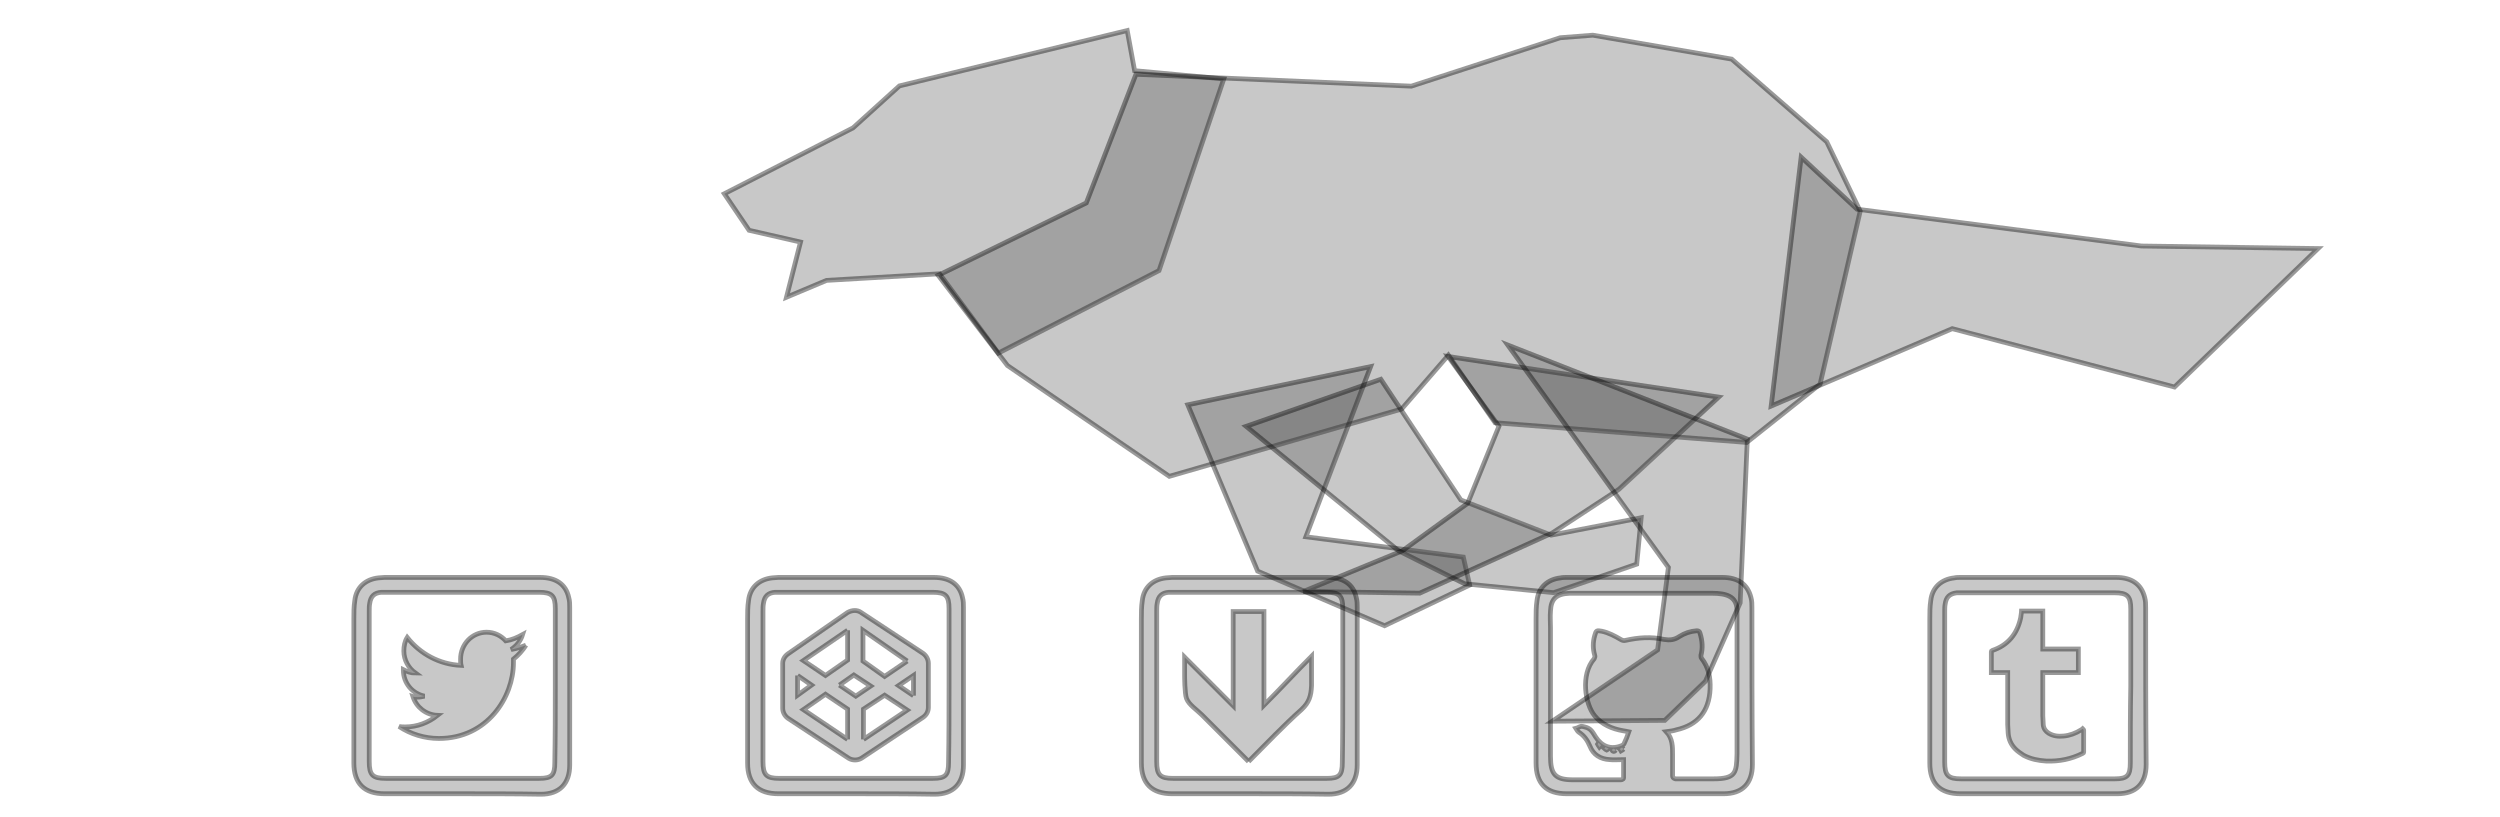 
<svg xmlns="http://www.w3.org/2000/svg" xmlns:xlink="http://www.w3.org/1999/xlink" viewBox="0 0 520 170">
  <defs id="svgEditorDefs">
    <filter id="f039" inkscape:label="Inset" xmlns:inkscape="http://www.inkscape.org/namespaces/inkscape" inkscape:menu="Shadows and Glows" inkscape:menu-tooltip="Shadowy outer bevel" color-interpolation-filters="sRGB">
      <feMorphology result="result1" in="SourceAlpha" operator="dilate" radius="3.6"/>
      <feGaussianBlur stdDeviation="3.6" in="result1" result="result0"/>
      <feDiffuseLighting surfaceScale="-5">
        <feDistantLight elevation="45" azimuth="225"/>
      </feDiffuseLighting>
      <feComposite in2="result0" operator="in" result="result91"/>
      <feComposite in="SourceGraphic" in2="result91"/>
    </filter>
    <filter id="f007" width="1" height="1" x="0" y="0" inkscape:label="Cutout" xmlns:inkscape="http://www.inkscape.org/namespaces/inkscape" inkscape:menu="Shadows and Glows" inkscape:menu-tooltip="Drop shadow under the cut-out of the shape" color-interpolation-filters="sRGB">
      <feGaussianBlur in="SourceAlpha" stdDeviation="4.2"/>
      <feOffset dy="5" dx="5" result="result91"/>
      <feComposite operator="out" in="SourceGraphic" in2="result91"/>
    </filter>
    <filter id="f088" width="1.3" height="1.3" x="-.15" y="-.15" inkscape:label="Electronic microscopy" xmlns:inkscape="http://www.inkscape.org/namespaces/inkscape" inkscape:menu="Bevels" inkscape:menu-tooltip="Bevel, crude light, discoloration and glow like in electronic microscopy" color-interpolation-filters="sRGB">
      <feGaussianBlur stdDeviation=".5" result="result6"/>
      <feComposite operator="in" in="result6" in2="result6" result="result91"/>
      <feBlend mode="multiply" in="result6" result="result2" in2="result91"/>
      <feGaussianBlur stdDeviation="7" result="result3" in="result2"/>
      <feComposite in2="result2" result="result92"/>
      <feComposite operator="in" in="result3" result="result5" in2="result92"/>
      <feGaussianBlur stdDeviation="1" in="result5"/>
      <feSpecularLighting surfaceScale="2" specularConstant="1.5" specularExponent="100">
        <fePointLight x="-5000" y="-5000" z="20000"/>
      </feSpecularLighting>
      <feComposite operator="arithmetic" k1="1" in2="result5" result="result93"/>
      <feComposite operator="arithmetic" k2=".1" k3="1" in="result5" in2="result93" result="result94"/>
      <feBlend mode="multiply" in2="result94"/>
    </filter>
    <filter id="f068" width="1.5" height="1.5" x="-.25" y="-.25" inkscape:label="Raised border" xmlns:inkscape="http://www.inkscape.org/namespaces/inkscape" inkscape:menu="Bevels" inkscape:menu-tooltip="Strongly raised border around a flat surface" color-interpolation-filters="sRGB">
      <feGaussianBlur stdDeviation="4" result="result1"/>
      <feComposite in="result1" in2="result1" result="result4" operator="in"/>
      <feGaussianBlur stdDeviation="2" result="result6" in="result4"/>
      <feComposite operator="xor" in="result6" in2="result4" result="result8"/>
      <feComposite operator="atop" result="fbSourceGraphic" in="result4" in2="result8"/>
      <feSpecularLighting specularExponent="10" specularConstant="1.3" surfaceScale="3" lighting-color="#fff" result="result1" in="fbSourceGraphic">
        <feDistantLight azimuth="235" elevation="55"/>
      </feSpecularLighting>
      <feComposite operator="atop" result="result2" in="result1" in2="fbSourceGraphic"/>
      <feComposite k3="1" k2="1" operator="arithmetic" result="result4" in="fbSourceGraphic" in2="result2"/>
      <feComposite in="result4" in2="SourceGraphic"/>
      <feBlend mode="multiply" in2="result2"/>
    </filter>
    <filter id="f166" inkscape:menu-tooltip="Draws a black outline around" xmlns:inkscape="http://www.inkscape.org/namespaces/inkscape" inkscape:menu="ABCs" inkscape:label="Black outline" color-interpolation-filters="sRGB">
      <feGaussianBlur stdDeviation="2" in="SourceAlpha" result="result0"/>
      <feComposite result="result3" operator="arithmetic" in2="result0" in="SourceGraphic" k2="1" k3="10"/>
      <feComposite k2="1" operator="in" in="result3" result="result4" in2="result3"/>
    </filter>
    <filter id="f092" inkscape:label="Outline, double" xmlns:inkscape="http://www.inkscape.org/namespaces/inkscape" inkscape:menu="Morphology" inkscape:menu-tooltip="Draws a smooth line inside colorized with the color it overlays" color-interpolation-filters="sRGB">
      <feGaussianBlur stdDeviation="3" in="SourceAlpha" result="result1"/>
      <feComposite operator="arithmetic" k2="3.2" k1="-1" k4="-2" result="result3" in2="result1"/>
      <feColorMatrix values="0 0 0 0 0 0 1 0 0 0 0 0 1 0 0 0 0 0 10 0" result="result2"/>
      <feComposite result="fbSourceGraphic" in="SourceGraphic" operator="out" in2="result2"/>
      <feGaussianBlur in="fbSourceGraphic" stdDeviation=".5" result="result4"/>
      <feComposite operator="xor" in="result4" result="result5" in2="result4"/>
      <feBlend result="result6" mode="darken" in="result5" in2="result5"/>
      <feBlend in="result6" in2="result6" mode="darken"/>
    </filter>
    <filter id="f074" width="1.5" height="1.5" x="-.25" y="-.25" inkscape:label="Black hole" xmlns:inkscape="http://www.inkscape.org/namespaces/inkscape" inkscape:menu="Morphology" inkscape:menu-tooltip="Creates a black light inside and outside" color-interpolation-filters="sRGB">
      <feGaussianBlur stdDeviation="5" in="SourceAlpha" result="result1"/>
      <feComposite operator="arithmetic" k2="3.2" k1="-1" k4="-2" result="result3" in2="result1"/>
      <feColorMatrix values="1 0 0 0 0 0 1 0 0 0 0 0 1 0 0 0 0 0 10 0" result="result2"/>
      <feComposite result="fbSourceGraphic" in="SourceGraphic" operator="out" in2="result2"/>
      <feBlend mode="multiply" in="result1" in2="fbSourceGraphic" result="result91"/>
      <feBlend mode="screen" in="fbSourceGraphic" in2="result91"/>
    </filter>
    <filter id="f073" inkscape:label="Hole" xmlns:inkscape="http://www.inkscape.org/namespaces/inkscape" inkscape:menu="Morphology" inkscape:menu-tooltip="Opens a smooth hole inside the shape" color-interpolation-filters="sRGB">
      <feGaussianBlur stdDeviation="12" in="SourceAlpha" result="result1"/>
      <feComposite operator="arithmetic" k2="3.5" k4="-2" result="result2" in2="result1"/>
      <feComposite in="SourceGraphic" operator="out" in2="result2" result="result91"/>
      <feBlend mode="darken" in2="result91"/>
    </filter>
    <filter id="f072" inkscape:label="Parallel hollow" xmlns:inkscape="http://www.inkscape.org/namespaces/inkscape" inkscape:menu="Morphology" inkscape:menu-tooltip="A blurry hollow going parallel to the edge on the inside" color-interpolation-filters="sRGB">
      <feGaussianBlur stdDeviation="7.5" in="SourceAlpha" result="result1"/>
      <feComposite operator="arithmetic" k2="3.2" k1="-1" k4="-2" in2="result1"/>
      <feColorMatrix values="0 0 0 0 0 0 1 0 0 0 0 0 1 0 0 0 0 0 3 0" result="result91"/>
      <feComposite result="fbSourceGraphic" in="SourceGraphic" operator="out" in2="result91"/>
      <feGaussianBlur in="fbSourceGraphic" stdDeviation="2" result="result92"/>
      <feComposite operator="out" in="fbSourceGraphic" in2="result92" result="result93"/>
      <feBlend mode="multiply" in2="result93" result="result94"/>
      <feBlend mode="darken" in2="result94"/>
    </filter>
    <filter id="f076" inkscape:label="Cubes" xmlns:inkscape="http://www.inkscape.org/namespaces/inkscape" inkscape:menu="Scatter" inkscape:menu-tooltip="Scattered cubes; adjust the Morphology primitive to vary size" color-interpolation-filters="sRGB">
      <feTurbulence baseFrequency=".14" type="fractalNoise"/>
      <feColorMatrix values="1 0 0 0 0 0 1 0 0 0 0 0 1 0 0 0 0 0 6 -3.5" result="result5"/>
      <feComposite in2="result5" operator="in" in="SourceGraphic" result="result6"/>
      <feMorphology result="result3" radius="5" operator="dilate" in="result6"/>
      <feDisplacementMap result="result4" xChannelSelector="R" in="result3" in2="result3"/>
      <feComposite in2="result4" operator="arithmetic" result="result2" k1="1" k3="1"/>
      <feBlend mode="darken" in="result2" in2="result2"/>
      <feConvolveMatrix order="3 3" kernelMatrix="2 0 0 0 1 0 0 0 -1" targetX="1" targetY="1" divisor="2"/>
    </filter>
    <filter id="f065" width="1.4" height="1.4" x="-.2" y="-.2" inkscape:label="Refractive gel B" xmlns:inkscape="http://www.inkscape.org/namespaces/inkscape" inkscape:menu="Ridges" inkscape:menu-tooltip="Gel effect with strong refraction" color-interpolation-filters="sRGB">
      <feOffset dx="3" dy="3" in="SourceAlpha" result="result3"/>
      <feGaussianBlur stdDeviation="8" in="result3" result="result1"/>
      <feComposite operator="in" in2="result1" in="SourceGraphic" result="result2"/>
      <feComposite operator="out" result="fbSourceGraphic" in="result2" in2="result2"/>
      <feColorMatrix result="fbSourceGraphicAlpha" in="fbSourceGraphic" values="0 0 0 -1 0 0 0 0 -1 0 0 0 0 1 0 0 0 0 6 0"/>
      <feGaussianBlur result="result0" in="fbSourceGraphicAlpha" stdDeviation="3"/>
      <feSpecularLighting specularExponent="20" specularConstant="2" surfaceScale="5" lighting-color="#fff" result="result1" in="result0">
        <feDistantLight azimuth="235" elevation="35"/>
      </feSpecularLighting>
      <feComposite operator="in" result="result2" in="result1" in2="fbSourceGraphicAlpha"/>
      <feComposite in="fbSourceGraphic" operator="arithmetic" k2="1.5" k3="3" in2="result2" result="result91"/>
      <feBlend mode="screen" in2="result91"/>
      <feConvolveMatrix order="3 3" kernelMatrix="2 0 1 0 1 0 0 0 0" targetX="1" targetY="1" divisor="3"/>
    </filter>
    <filter id="f212" inkscape:label="Copper and chocolate" xmlns:inkscape="http://www.inkscape.org/namespaces/inkscape" inkscape:menu="Bumps" inkscape:menu-tooltip="Specular bump which can be easily converted from metallic to molded plastic effects" color-interpolation-filters="sRGB">
      <feGaussianBlur stdDeviation=".5" in="SourceGraphic" result="result0"/>
      <feFlood result="result6" flood-color="#935009"/>
      <feComposite k3=".3" k2=".3" k1=".5" operator="arithmetic" result="result2" in="result0" in2="result6"/>
      <feColorMatrix result="fbSourceGraphicAlpha" in="result2" values="1 0 0 -1 0 1 0 1 -1 0 1 0 0 -1 0 -0.8 -1 0 4.2 -2.9"/>
      <feGaussianBlur result="result0" in="fbSourceGraphicAlpha" stdDeviation="1.5"/>
      <feSpecularLighting specularExponent="30" surfaceScale="5" lighting-color="#fff" result="result1" in="result0">
        <feDistantLight azimuth="225" elevation="69"/>
      </feSpecularLighting>
      <feBlend mode="screen" result="result5" in2="result6" in="result1"/>
      <feComposite id="feComposite3011" result="result7" operator="arithmetic" k2="1.2" k1=".2" k3=".2" in="result5" in2="result5"/>
      <feBlend mode="multiply" result="result8" in2="result7"/>
      <feComposite operator="in" in2="SourceGraphic" result="result9" in="result8"/>
    </filter>
    <filter id="f132" width="1.3" height="1.3" x="-.15" y="-.15" inkscape:label="Ink paint" xmlns:inkscape="http://www.inkscape.org/namespaces/inkscape" inkscape:menu="Textures" inkscape:menu-tooltip="Ink paint on paper with some turbulent color shift" color-interpolation-filters="sRGB">
      <feTurbulence type="fractalNoise" baseFrequency=".07" numOctaves="4" result="result0"/>
      <feDisplacementMap in2="result0" in="SourceGraphic" xChannelSelector="R" yChannelSelector="G" scale="10" result="result2"/>
      <feBlend result="result5" in="result2" mode="multiply" in2="result2"/>
      <feGaussianBlur stdDeviation="10" in="result2" result="result4"/>
      <feComposite operator="arithmetic" in2="result4" in="result0" k3=".5" k1="2" result="result6"/>
      <feComposite operator="in" in2="result5" in="result6" result="result7"/>
    </filter>
    <filter id="f131" width="1.3" height="1.3" x="-.15" y="-.15" inkscape:menu-tooltip="Felt like texture with color turbulence and slightly darker at the edges" xmlns:inkscape="http://www.inkscape.org/namespaces/inkscape" inkscape:menu="Textures" inkscape:label="Felt" color-interpolation-filters="sRGB">
      <feGaussianBlur result="result1" in="SourceGraphic" stdDeviation="2"/>
      <feTurbulence result="result0" numOctaves="5" baseFrequency=".05" type="fractalNoise"/>
      <feDisplacementMap result="result2" scale="20" yChannelSelector="G" xChannelSelector="R" in="result1" in2="result0"/>
      <feGaussianBlur result="result4" in="result2" stdDeviation="5"/>
      <feComposite result="result6" k1="1" k3="1" k2=".5" in="result0" in2="result4" operator="arithmetic"/>
      <feComposite in="result6" in2="result0" operator="in" result="result91"/>
      <feComposite operator="arithmetic" k1="1.5" in="result2" in2="result91"/>
    </filter>
    <filter id="f015" inkscape:label="Ripple" xmlns:inkscape="http://www.inkscape.org/namespaces/inkscape" inkscape:menu="Distort" inkscape:menu-tooltip="Horizontal rippling of edges" color-interpolation-filters="sRGB">
      <feTurbulence baseFrequency="0.002 0.107"/>
      <feColorMatrix values="2 0 0 0 0 0 0 0 0 0 0 0 0 0 0 0 0 0 0.5 0.5" result="result91"/>
      <feDisplacementMap xChannelSelector="R" scale="14.3" in="SourceGraphic" in2="result91"/>
    </filter>
    <filter id="f012" width="1.2" height="1.4" x="-.1" y="-.2" inkscape:label="Fire" xmlns:inkscape="http://www.inkscape.org/namespaces/inkscape" inkscape:menu="Protrusions" inkscape:menu-tooltip="Edges of object are on fire" color-interpolation-filters="sRGB">
      <feMorphology result="result1" radius="2.4" operator="dilate"/>
      <feTurbulence baseFrequency="0.09 0.028"/>
      <feColorMatrix result="result2" values="2 0 0 0 0 0 2 0 0 0 0 0 0 0 0 0 0 0 1 0"/>
      <feDisplacementMap result="result4" scale="10.32" yChannelSelector="G" xChannelSelector="R" in="result1" in2="result2"/>
      <feFlood result="result3" flood-opacity="1" flood-color="#ff9f36"/>
      <feMorphology radius="3.8" result="result7" in="result4"/>
      <feGaussianBlur result="result7" in="result7" stdDeviation="2.4"/>
      <feComposite result="result5" in2="result4" in="result3" operator="in"/>
      <feComposite operator="out" in2="result7"/>
      <feOffset result="result6" dy="-7" dx="-4.5"/>
      <feGaussianBlur result="result7" stdDeviation="4.8"/>
      <feComposite in="SourceGraphic" in2="result6"/>
      <feComposite in2="result7"/>
    </filter>
    <filter id="f213" inkscape:label="Inner Glow" xmlns:inkscape="http://www.inkscape.org/namespaces/inkscape" inkscape:menu="Shadows and Glows" inkscape:menu-tooltip="Adds a colorizable glow inside" color-interpolation-filters="sRGB">
      <feGaussianBlur stdDeviation="10" result="result8"/>
      <feComposite result="result6" in="SourceGraphic" operator="in" in2="result8"/>
      <feComposite operator="in" result="result11" in2="result6"/>
      <feFlood result="result10" flood-opacity="1" flood-color="#ffde55"/>
      <feBlend in="result11" in2="result10" result="result12"/>
      <feComposite result="result2" operator="in" in2="SourceGraphic" in="result12"/>
    </filter>
    <radialGradient id="rgA" cx="53%" cy="33%" r="700" gradientUnits="userSpaceOnUse" spreadMethod="repeat">
      <stop offset="0" stop-color="orange"/>
      <stop stop-color="red">
        <animate attributeName="stop-opacity" calcMode="linear" begin="0s" dur="13s" values="0;1;1" repeatCount="indefinite"/>
      </stop>
      <stop stop-color="#ff0" stop-opacity="0"/>
      <stop stop-color="purple">
        <animate attributeName="stop-opacity" calcMode="linear" begin="0s" dur="13s" values="1;1;0" repeatCount="indefinite"/>
      </stop>
      <stop offset="0" stop-color="#00f"/>
    </radialGradient>
    <radialGradient id="rgB" cx="100" cy="100" r="800" gradientUnits="userSpaceOnUse">
      <stop offset="50%" stop-opacity=".2"/>
      <stop offset="150%" stop-opacity=".6"/>
    </radialGradient>
  </defs>
  <g id="logo" fill="#474747" fill-opacity=".3" stroke="#000" stroke-opacity=".4" filter="url(#f072)">
    <a xlink:href="http://rafszul.projekt-kreatywa.com/" target="_blank">
      <g id="wolf-rafszul-github-io" filter="">
        <path d="M234.46 6.35l-47.38 11.52-9.65 8.73-26.77 13.7 5.15 7.6 10.7 2.45-2.92 11.47 8.33-3.5 23.5-1.37 12.23 16.5 33.43-17.17 13.47-39.86-18.55-1.72z">
          <animate attributeName="d" begin="0s" dur="1s" values="m 234.46,6.35 -47.375,11.525 -9.65,8.725 -26.775,13.7 5.15,7.6 10.7,2.45 -2.925,11.475 8.325,-3.5 23.5,-1.375 12.225,16.5 33.428,-17.17 13.472,-39.855 -18.55,-1.726 z; M 234.46,6.35 179.033,20.694 177.435,26.6 151.056,41.873 155.81,47.9 l 10.7,2.45 -0.234,11.455 5.634,-3.48 23.5,-1.375 14.94,19.632 30.713,-20.302 10.006,-40.617 -18.145,1.03 z; m 158.521,25.455 -43.314,7.058 -8.432,10.349 -22.714,12.482 7.18,10.037 12.73,-2.017 -3.331,15.536 11.574,-6.343 16.596,-0.563 7.758,12.033 37.895,-12.703 13.878,-38.231 -24.641,-1.726 z; m 152.023,11.648 -52.248,13.962 -1.934,7.101 -21.902,14.106 5.15,7.6 9.076,4.48 -1.301,11.881 8.325,-5.937 23.906,-1.781 11.819,16.906 33.428,-17.17 13.472,-39.855 -35.606,-5.38 z; M 148.369,6.775 96.933,18.3 87.283,30.274 65.381,43.568 l 5.15,7.6 10.7,2.45 -2.925,11.475 8.325,-3.5 21.47,-4.218 9.788,9.19 37.895,-7.018 25.249,-41.479 -33.981,-5.38 z; M 139.435,5.963 92.06,19.925 75.506,33.117 54.416,44.38 l 7.587,9.63 18.416,0.42 -10.235,5.79 7.513,7.058 23.906,-8.685 12.225,16.5 33.428,-17.17 16.721,-41.073 -21.799,-4.568 z; m 143.089,21.394 -49.812,15.18 -5.183,11.162 -23.526,16.949 5.15,8.006 11.918,0.013 -6.174,9.851 5.482,4.622 29.185,-7.872 9.788,11.627 35.052,-10.266 10.629,-51.226 -23.017,-0.101 z; m 141.465,36.826 -39.659,19.647 -8.432,12.38 -19.465,10.045 7.587,9.63 8.67,-1.205 -4.143,12.693 6.295,4.216 24.718,-11.527 10.601,12.033 31.804,-13.109 19.563,-50.819 -29.514,1.929 z; m 155.141,32.218 -41.557,13.763 -3.385,10.068 -31.698,19.07 8.283,8.943 9.805,0.212 -2.477,11.475 7.877,4.555 25.29,-11.22 7.302,9.787 34.771,-10.01 13.472,-39.855 -18.55,-1.726 z; m 167.224,26.848 -47.375,21.37 -4.28,12.753 -24.09,11.91 9.178,9.39 12.938,-2.025 -7.4,10.132 4.745,6.793 25.29,-10.773 19.833,17.395 25.82,-14.932 22.87,-54.623 -32.423,1.855 z; m 180.65,32.218 -46.48,18.238 -4.727,14.095 -23.195,13.7 5.598,5.81 12.938,5.583 -3.373,11.027 9.22,1.87 25.738,-12.115 4.405,16.357 31.233,12.625 81.978,-81.135 -88.958,9.316 z; m 191.838,39.378 -46.48,20.028 -4.28,11.41 -25.88,13.252 7.388,8.048 12.49,1.555 -6.505,7.895 5.64,5.45 38.716,-10.773 1.037,9.34 22.24,15.499 L 301.368,77.474 197.437,48.433 Z; m 220.927,31.77 -50.955,17.343 -3.832,8.725 -30.872,16.574 11.697,13.321 10.935,-2.565 -6.127,10.414 5.898,5.261 39.044,-1.988 26.94,15.485 51.865,-15.897 -2.744,-57.046 -48.086,1.407 z; m 234.46,6.35 -47.375,11.525 -9.65,8.725 -26.775,13.7 5.15,7.6 10.7,2.45 -2.925,11.475 8.325,-3.5 23.5,-1.375 12.225,16.5 33.428,-17.17 13.472,-39.855 -18.55,-1.726 z" repeatCount="indefinite"/>
        </path>
        <path d="M331.3 7.32l-6.77.53-30.97 10.07-57.28-2.47-10.33 26.76-30.8 15.06 14.4 18.76 33.67 23.05 48.32-14 9.72-11.2 9.72 14.05 52.34 4.1 15.26-12.13 8.34-35.97-6.96-14.43-19.77-17.2z">
          <animate attributeName="d" begin="0s" dur="1s" values="m 331.31,7.325 -6.775,0.525 -30.975,10.075 -57.278,-2.479 -10.328,26.769 -30.808,15.043 14.39,18.767 33.689,23.042 48.311,-13.992 9.725,-11.2 9.722,14.043 52.339,4.097 15.257,-12.126 8.337,-35.96 -6.955,-14.429 -19.775,-17.2 z; m 350.599,16.241 -32.167,-2.04 -15.241,6.409 -52.686,-5.272 -24.551,26.877 -30.808,15.043 14.39,18.767 37.95,27.344 55.108,-30.199 11.361,1.791 5.863,12.102 53.54,10.392 17.441,-28.298 -3.883,-25.228 -8.046,-6.146 -7.816,-11.774 z; m 287.858,35.364 -25.455,2.149 -52.904,-0.483 -22.76,-4.104 -22.105,27.581 -27.965,23.165 26.167,19.985 44.064,12.391 63.114,-25.27 15.816,5.044 7.378,4.887 11.637,10.005 58.709,-29.182 -20.495,-28.65 -13.453,-7.932 -15.714,-6.236 z; m 287.452,30.491 -33.983,-1.099 -43.158,-0.889 -37.38,-6.54 -10.328,26.769 -29.996,30.068 12.766,13.082 40.186,14.108 48.717,-6.276 26.781,-13.23 13.783,4.297 21.07,3.285 67.237,0.463 L 335.342,45.166 316.61,36.016 304.957,33.03 Z; m 270.802,13.842 -67.283,7.429 -11.077,-4.138 -23.572,-0.043 -32.663,31.236 -21.468,15.449 24.136,15.112 88.105,9.641 24.352,-16.022 19.877,4.638 23.529,-3.825 23.507,15.062 19.724,-14.969 18.083,-9.564 -34.976,-39.201 -27.491,-7.86 z; m 272.021,5.72 -33.983,3.368 -39.503,8.045 -47.126,-2.073 -10.328,26.769 -28.371,31.287 53.375,20.797 39.374,-2.136 28.006,-20.896 19.065,-7.139 7.285,7.139 20.664,-5.649 57.49,-6.441 -3.034,-16.468 -14.671,-31.079 -31.958,-2.987 z; m 271.615,13.435 -51.445,11.083 -39.909,3.984 -21.948,1.176 -20.48,55.601 46.755,24.789 26.573,-10.472 40.593,-28.126 11.357,7.531 20.283,-5.921 15.813,12.419 19.04,-13.365 8.76,-4.41 20.114,-3.067 -22.387,-30.673 -21.399,-15.982 z; m 284.203,17.496 -26.267,4.586 -42.752,14.136 -60.933,6.049 3.885,13.368 -30.808,15.043 -0.229,31.762 51.963,17.763 36.94,-7.495 31.248,-20.134 17.031,-12.759 12.948,6.128 15.257,-5.222 55.444,-3.473 L 332.042,46.575 309.018,22.065 Z; M 275.262,5.447 249.244,13.579 209.319,35.29 l -21.477,-0.242 -29.571,3.946 -17.83,32.049 -7.986,25.48 24.739,17.672 85.455,-21.6 20.465,-23.283 24.49,17.176 24.145,-6.643 14.362,-17.496 -3.298,-29.247 -17.248,-9.954 -3.217,-14.067 z; m 282.87,1.867 -12.145,-0.37 -27.395,5.6 -18.791,16.764 -32.256,16.029 -41.548,59.347 17.075,12.949 46.667,0.219 32.2,-20.705 11.515,-19.703 7.932,10.015 24.145,2.755 30.025,-22.866 -4.193,-30.59 14.525,-3.689 L 299.215,6.394 Z; m 288.688,7.684 -21.543,0.525 -15.312,7.39 -19.687,19.002 -25.544,7.526 -28.57,-0.62 -4.853,70.231 c 10.036,3.802 49.429,20.831 41.297,14.539 l 27.725,-11.307 34.338,-27.758 13.302,3.75 12.062,6.782 13.467,-18.839 10.127,-14.479 2.442,-24.274 -11.272,-23.465 z; m 268.102,14.397 -25.571,21.558 -5.019,7.39 -37.14,5.576 -16.593,29.902 10.364,41.447 26.473,9.817 32.794,-17.235 36.228,-6.384 3.46,-10.305 22.252,-5.2 14.3,-19.174 7.202,-23.761 -3.298,-26.115 -25.304,-7.269 -23.355,-1.984 z; m 332.992,17.53 -43.919,5 -21.577,19.473 -48.775,-2.032 4.888,41.537 -27.228,16.833 43.926,26.375 20.711,-1.124 25.488,-12.649 3.012,-12.095 10.169,7.778 22.355,-10.671 25.102,2.195 26.685,-29.247 -0.69,-22.932 -9.93,-11.83 z; m 331.31,7.325 -6.775,0.525 -30.975,10.075 -57.278,-2.479 -10.328,26.769 -30.808,15.043 14.39,18.767 33.689,23.042 48.311,-13.992 9.725,-11.2 9.722,14.043 52.339,4.097 15.257,-12.126 8.337,-35.96 -6.955,-14.429 -19.775,-17.2 z" repeatCount="indefinite"/>
        </path>
        <path d="M482.15 51.7l-36.72-.53-59.17-7.66-11.62-10.82-6.24 51.77 37.67-16.1 46.23 12.14z">
          <animate attributeName="d" begin="0s" dur="1s" values="m 482.15,51.699 -36.72,-0.528 -59.17,-7.66 -11.62,-10.83 -6.243,51.773 37.677,-16.113 46.226,12.151 z; m 479.14,60.391 -28.737,-12.41 -45.28,-1.067 -33.892,-7.509 -1.074,23.758 38.268,11.071 41.145,1.157 z; m 436.668,79.332 -26.162,-22.051 -68.104,-4.411 -16.899,-8.393 25.432,37.966 39.707,3.379 28.358,-3.28 z; m 435.043,71.617 -37.938,-12.305 -36.023,-2.381 -49.386,-21.794 -7.056,55.022 58.794,-5.555 38.104,1.593 z; m 404.993,44.002 -36.314,-4.183 -18.561,-10.097 -43.701,-9.206 31.117,43.651 74.631,1.755 8.866,-11.808 z; M 412.708,33.444 382.486,18.703 354.585,15.916 308.447,9.553 l -0.152,31.062 47.017,5.004 32.825,-3.28 z; m 417.175,35.881 -35.908,-15.147 -29.525,-6.442 -54.26,4.195 25.432,24.159 64.479,4.192 24.297,-1.25 z; m 421.642,36.287 -27.38,-13.929 -35.211,-7.254 -56.696,7.444 -7.056,24.159 62.855,0.537 47.038,-0.032 z; M 410.439,30.13 380.432,16.624 343.638,6.726 285.029,9.769 l 16.58,21.789 61.395,12.976 30.115,-4.855 z; M 399.251,48.478 364.769,10.806 332.45,4.936 291.294,6.189 328.907,32.006 367.479,48.115 384.169,46.84 Z; M 410.439,45.793 398.333,26.022 361.539,12.544 l -51.897,2.148 4.945,26.712 59.605,2.235 26.535,1.411 z; m 415.362,26.997 -44.328,-10.373 -28.291,4.87 -27.731,-0.537 15.685,30.292 46.18,0.893 45.778,-12.015 z; m 471.302,43.556 -44.328,-0.976 -21.579,5.766 -56.819,-5.012 30.006,32.977 40.81,2.235 29.668,-16.043 z; m 482.15,51.699 -36.72,-0.528 -59.17,-7.66 -11.62,-10.83 -6.243,51.773 37.677,-16.113 46.226,12.151 z" repeatCount="indefinite"/>
        </path>
        <path d="M247.06 84.2l14.53 34.6 26.4 11.35 17.7-8.46-1.32-5.82-32.75-4.22 13.47-35.4z">
          <animate attributeName="d" begin="0s" dur="1s" values="m 247.06,84.186 14.528,34.603 26.415,11.358 17.698,-8.453 -1.321,-5.811 -32.754,-4.226 13.471,-35.396 z; m 211.87,62.579 -8.631,70.271 28.399,15.381 8.031,-5.306 -2.8,-6.755 -16.252,-5.558 50.736,-55.406 z; m 189.558,56.282 -39.645,49.106 15.451,23.135 18.51,3.73 -1.727,-13.121 -15.698,-9.505 111.332,-34.822 z; m 221.378,37.674 -65.78,32.79 5.704,24.759 15.261,13.882 8.019,-5.811 -10.013,-22.907 98.394,-8.778 z; m 149.598,67.555 -52.477,16.329 -31.25,23.541 3.079,8.197 17.766,-4.187 22.474,-17.221 111.339,-16.716 z; m 121.172,63.495 -50.041,8.207 -19.879,15.419 4.297,8.603 18.578,-4.593 25.317,-8.693 89.41,6.431 z; m 165.436,63.881 -80.091,17.953 -26.783,1.612 -5.043,6.167 21.014,9.214 46.028,-6.257 47.177,-2.503 z; m 132.948,81.749 -13.492,13.892 -27.595,7.703 -26.972,-0.331 4.365,11.245 29.378,4.708 84.943,-21.183 z; m 161.476,104.236 -36.041,40.421 -22.812,8.225 -7.81,9.448 39.851,0.007 18.71,-19.442 73.886,-43.899 z; m 166.846,111.396 17.213,18.045 -25.497,32.391 32.019,-1.292 11.657,-32.662 17.368,-18.994 0.493,-25.998 z; m 202.648,123.032 25.716,10.437 8.514,21.203 -6.468,9.896 19.265,-2.231 0.362,-11.387 -9.8,-46.136 z; m 217.416,129.297 18.108,-3.883 22.835,11.358 60.66,-12.033 8.077,-15.209 -61.843,15.912 -23.225,-25.551 z; m 242.477,124.822 19.003,-2.093 12.094,-4.305 51.262,24.664 6.287,-17.447 -29.621,-4.226 -49.181,-28.236 z; m 247.06,84.186 14.528,34.603 26.415,11.358 17.698,-8.453 -1.321,-5.811 -32.754,-4.226 13.471,-35.396 z" repeatCount="indefinite"/>
        </path>
        <path d="M259.2 88.68l31.7 25.88 13.74 6.87 18.5 1.85 17.3-5.94.92-9.65-18.73 3.62-18.78-7.32-16.64-25.1z">
          <animate attributeName="d" begin="0s" dur="1s" values="m 259.21,88.676 31.698,25.886 13.736,6.868 18.49,1.849 17.298,-5.94 0.928,-9.644 -18.733,3.627 -18.775,-7.325 -16.641,-25.094 z; m 207.603,92.518 46.351,37.495 12.112,8.086 20.114,3.067 12.831,-8.377 -11.255,-5.583 -13.048,2.408 -10.653,-9.355 -40.43,-64.147 z; m 174.044,74.116 33.209,52.629 20.233,6.868 11.586,-2.618 -1.382,-6.346 -7.6,-3.959 -10.611,-0.434 0.717,-19.913 94.564,-40.707 z; m 167.012,38.4 30.089,48.141 -11.442,6.462 14.023,20.123 15.674,0.963 9.456,-5.177 -4.114,-6.526 -12.684,-4.076 81.866,-65.698 z; m 141.85,64.33 -51.957,39.287 11.706,12.147 8.338,1.443 2.273,-14.062 6.613,-3.959 32.841,-1.246 31.986,-4.888 43.867,-4.789 z; m 133.728,72.045 -25.967,24.262 -33.777,14.177 -19.276,4.692 -0.976,7.867 15.547,5.787 22.282,-5.307 56.352,-21.944 38.181,-21.439 z; m 154.032,86.239 4.49,12.079 -16.315,14.99 -14.809,20.123 -23.717,11.522 35.852,0.914 18.221,-21.145 25.489,-11.792 22.75,-46.617 z; m 161.342,96.798 14.642,12.891 -21.594,25.954 -22.119,11.189 40.039,-0.661 5.395,-7.614 14.973,-17.896 25.083,-26.005 -30.042,-6.414 z; m 169.599,93.511 31.698,25.886 8.813,27.454 -9.704,14.379 24.906,-0.122 3.613,-10.539 -3.965,-22.329 21.502,-42.678 -30.067,4.442 z; m 196.897,97.986 40.648,23.648 29.399,31.929 -7.466,11.247 23.563,-2.36 -2.205,-17.252 -22.313,-22.329 -8.482,-20.303 -11.718,-28.227 z; m 225.986,109.174 47.361,17.383 24.029,13.581 24.755,-5.759 2.977,-7.73 -10.708,-4.722 -18.285,3.627 -16.985,-12.695 -22.459,-27.332 z; m 232.251,105.146 15.587,24.991 25.819,27.901 -1.648,7.219 19.088,-1.913 -8.47,-15.462 3.195,-6.666 -35.781,-35.071 14.685,-29.569 z; m 251.942,100.223 20.51,18.278 19.554,21.636 45.789,17.96 8.795,-7.73 -9.365,-5.169 -24.998,-10.694 -10.72,-14.932 -18.431,-28.674 z; m 259.21,88.676 31.698,25.886 13.736,6.868 18.49,1.849 17.298,-5.94 0.928,-9.644 -18.733,3.627 -18.775,-7.325 -16.641,-25.094 z" repeatCount="indefinite"/>
        </path>
        <path d="M311.78 88.68l-6.5 16-13.58 9.88-20.6 8.46 24.2.36 27.57-12.52 13.88-9.1 20.73-19.16-56.27-8.45z">
          <animate attributeName="d" begin="0s" dur="1s" values="m 311.78,88.676 -6.506,16.008 -13.57,9.879 -20.603,8.453 24.2,0.366 27.573,-12.517 13.873,-9.111 20.73,-19.152 -56.263,-8.453 z; m 316.476,120.435 -8.58,20.891 -22.422,11.246 -5.553,10.628 14.804,0.26 29.098,-15.391 7.643,-16.634 12.784,-77.493 -100.035,13.982 z; m 319.09,108.168 39.789,19.257 1.455,15.97 -24.258,5.204 42.474,1.178 -7.351,-36.476 -13.741,-8.705 -17.717,-42.038 -54.233,-2.749 z; m 370.257,94.767 48.723,12.759 25.821,25.31 14.727,-0.075 -3.82,-11.817 L 426.428,90.56 414.311,87.946 400.117,67.169 323.549,57.905 Z; m 308.531,83.01 13.799,8.292 22.978,5.412 23.661,-4.136 16.484,2.396 27.979,0.884 -23.081,-9.111 -39.778,-13.873 -64.385,-7.234 z; m 332.491,81.386 19.484,-4.297 32.724,13.94 15.945,-1.7 -0.572,-7.756 -11.818,-2.771 -2.371,-7.487 L 334.736,47.29 257.763,59.548 Z; m 304.47,72.432 44.256,7.074 9.171,-4.334 21.631,9.671 13.642,0.772 4.02,-6.832 -10.492,-10.736 -52.773,-16.309 -53.014,3.73 z; m 313.404,83.397 38.977,-0.236 17.699,9.473 15.539,6.422 3.083,-7.756 -5.32,-8.862 -11.711,-2.614 -1.199,-15.903 -90.781,-13.326 z; m 292.429,89.035 22.583,0.345 14.176,11.669 16.093,6.663 6.299,-3.214 -1.516,-10.727 -21.033,-8.216 -8.359,-28.55 -43.285,22.874 z; m 291.325,85.432 16.079,28.114 9.253,6.746 11.171,-1.393 1.824,-9.927 -9.571,-8.937 -2.238,-28.355 -27.926,-40.44 -51.383,32.908 z; m 290.639,103.803 -9.191,9.743 -6.41,11.669 -3.597,15.165 8.089,8.869 6.092,-13.412 11.188,-18.957 22.613,-76.4 -96.081,42.603 z; m 272.738,119.467 -22.169,14.218 -9.095,9.879 -0.465,10.243 9.432,2.603 11.462,-12.069 37.591,-26.564 -20.889,-29.892 -30.307,14.818 z; m 299.589,104.251 4.235,9.295 -23.415,13.459 -10.758,7.11 9.432,6.631 28.916,-5.804 17.006,-8.664 8.647,-54.953 -54.473,21.083 z; m 311.78,88.676 -6.506,16.008 -13.57,9.879 -20.603,8.453 24.2,0.366 27.573,-12.517 13.873,-9.111 20.73,-19.152 -56.263,-8.453 z" repeatCount="indefinite"/>
        </path>
        <path d="M313.62 71.77l49.83 19.57-1.5 34.06-7.22 16.3-8.45 8.14-23.4.17 21.9-14.83 2.25-17.16z">
          <animate attributeName="d" begin="0s" dur="1s" values="m 313.62,71.774 49.826,19.562 -1.487,34.06 -7.228,16.313 -8.45,8.13 -23.401,0.168 21.91,-14.837 2.241,-17.162 z; m 296.295,88.368 68.456,-9.996 -1.115,33.321 17.848,21.142 6.598,28.422 -29.682,0.72 17.179,-11.565 -8.542,-12.219 z; m 296.419,74.288 54.958,-22.894 22.765,32.175 23.229,5.755 22.819,15.439 14.365,14.381 -7.735,4.655 -29.711,-19.081 z; m 332.3,64.87 72.161,1.694 21.254,1.979 22.417,13.064 14.291,2.444 6.65,10.32 -8.547,3.437 -25.373,-9.852 z; m 389.153,97.783 -71.595,-8.864 34.249,-30.509 18.762,16.313 21.601,1.632 12.335,10.727 30.032,4.249 -3.038,15.325 z; m 298.595,53.113 34.395,-15.362 9.072,14.162 30.538,0.069 20.788,11.378 26.142,6.26 1.199,9.935 -10.348,0.3 z; m 300.625,62.434 50.638,-14.55 21.66,-0.458 24.041,15.501 30.535,6.099 2.589,8.29 -13.826,4.655 -37.15,-13.507 z; m 291.691,51.469 54.293,3.318 38.31,-0.864 19.98,17.531 11.448,3.257 12.335,6.666 -5.298,10.341 -31.87,-12.695 z; m 320.225,82.426 -7.904,-20.267 32.972,-4.874 19.176,17.656 17.506,0.522 5.688,14.489 -13.891,2.616 -29.98,-15.372 z; m 254.825,67.82 27.006,-27.96 59.882,22.795 9.778,28.843 16.611,11.71 -7.738,10.014 -16.576,-6.782 -7.604,-19.4 z; m 255.388,72.422 44.83,-36.328 26.279,59.23 -10.361,23.921 -12.925,31.848 -6.395,-1.622 -4.046,-11.257 12.982,-25.217 z; m 256.546,60.926 70.046,-11.714 -9.045,52.378 -3.648,11.838 -38.434,38.561 -8.633,-10.572 26.385,-31.395 4.479,-9.554 z; m 293.374,71.686 48.931,5.241 -42.211,67.624 -23.786,13.628 -17.401,-2.163 2.555,-7.44 16.092,-6.782 24.617,-23.427 z; m 313.62,71.774 49.826,19.562 -1.487,34.06 -7.228,16.313 -8.45,8.13 -23.401,0.168 21.91,-14.837 2.241,-17.162 z" repeatCount="indefinite"/>
        </path>
      </g>
    </a>
    <g id="social-container" filter="">
      <a xlink:href="http://plnkr.co/users/rafszul/" target="_blank">
        <path id="plnkr.svg" d="M259.9 165.1h-16.1c-4.2 0-6.4-2.1-6.4-6.4v-29.9c0-1.3 0-2.6.2-3.9.3-2.7 2.2-4.4 4.9-4.7.4 0 .9-.1 1.3-.1h32.3c3.3 0 5.4 1.4 6 4.2.2.7.2 1.4.2 2.1v32.7c0 3.9-2.1 6.1-6 6.1-5.4-.1-10.9-.1-16.4-.1m19.4-22.4v-16.1c0-2.7-.7-3.4-3.4-3.4h-32.8c-1.4.1-2.2.8-2.4 2.3-.1.5-.1 1.1-.1 1.6v31.3c0 2.8.7 3.5 3.4 3.5h32c2.6 0 3.2-.7 3.2-3.3.1-5.2.1-10.6.1-15.9m-19.6 15.7l-9.7-9.7c-1.1-1.1-2.7-2.1-3.2-3.4-.4-1-.4-4.8-.4-4.8v-3.8l10.1 10.1v-19.6h6.4v19.5c3.3-3.3 6.8-7.1 9.9-10.2v6.1c-.1 2.2-.5 3.5-2.1 5-3.7 3.3-7.2 7-11 10.8"/>
      </a>
      <a xlink:href="https://github.com/rafszul/" target="_blank">
        <path id="github.svg" d="M364.4 126.4c0-.7 0-1.4-.2-2.1-.7-2.8-2.7-4.2-6-4.2h-32.3c-.4 0-.9 0-1.3.1-2.7.3-4.6 2-4.9 4.7-.2 1.3-.2 2.6-.2 3.9v29.9c0 4.3 2.1 6.4 6.4 6.4h32.6c3.9 0 6-2.1 6-6.1-.1-10.8-.1-21.7-.1-32.6m-8 35.6h-7.9s-.6-.1-.6-.6V157c0-1.7 0-3.4-1.3-4.8.8-.1 1.5-.2 2.1-.4 4.4-1 6.8-3.8 7-8.5.1-2.4-.3-4.5-1.8-6.4-.1-.1-.1-.4-.1-.6.4-1.5.3-3-.2-4.6-.1-.4-.3-.5-.7-.5-1.3.1-2.5.5-3.6 1.2-1 .7-2 .8-3.2.6-2.7-.6-5.3-.4-8 .2-.3.1-.7 0-1-.2-1.2-.7-2.5-1.4-3.9-1.7-1.1-.2-1.2-.2-1.5.9-.4 1.4-.4 2.7 0 4.1.1.2 0 .5-.1.7-2.9 3.3-1.9 9.5.1 11.9 1.5 1.8 3.6 2.7 5.9 3.1.4.1.8.1 1.2.2-.3.9-.6 1.7-1 2.5-.1.2-.3.3-.5.4-2.2.9-4.1.2-5.4-1.8-.7-1.1-1-1.8-2.3-2.1 0 0-.7-.2-.8-.1-.4.1-.6.3-1 .4.2.3.3.6.6.8 1.1.7 1.8 1.7 2.3 2.9.7 1.8 2.2 2.7 4.1 2.8.9.1 1.8 0 2.9 0v3.8c0 .4-.6.4-.6.4h-9.9c-3.7 0-4.7-1.1-4.7-4.9v-26.7c0-1.2-.1-2.3 0-3.5.1-2.5 1.2-3.6 4-3.7H356.1c2.9 0 5.1.6 5.2 3.4v30c-.1 3.9-.2 5.2-4.9 5.2m-18.7-6.2c-.1.1-.3.3-.5.4-.1-.2-.2-.3-.3-.4.2-.1.3-.3.5-.3l.3.3m-1.6.2c-.1.1-.3.3-.4.3-.1 0-.4-.1-.4-.3 0-.2.2-.1.3-.3.3.2.4.2.5.3m-1.5-.3c-.2.2-.4.3-.4.3-.2-.1-.4-.2-.5-.3.1-.1.2-.3.3-.3.1.1.3.2.6.3m-1.6-.7s-.1.2-.3.4c-.2-.3-.3-.4-.4-.6l.2-.3c.2.2.4.3.5.5"/>
      </a>
      <a xlink:href="http://wearetheplaymakers.tumblr.com/" target="_blank">
        <path id="tumblr.svg" d="M446.3 126.4c0-.7 0-1.4-.2-2.1-.7-2.8-2.7-4.2-6-4.2h-32.3c-.4 0-.9 0-1.3.1-2.7.3-4.6 2-4.9 4.7-.2 1.3-.2 2.6-.2 3.9v29.9c0 4.3 2.1 6.4 6.4 6.4h32.6c3.9 0 6-2.1 6-6.1-.1-10.8-.1-21.7-.1-32.6m-3.2 32.3c0 2.6-.6 3.3-3.2 3.3h-32c-2.7 0-3.4-.7-3.4-3.5v-15.4-15.9c0-.5 0-1.1.1-1.6.2-1.4.9-2.1 2.4-2.3h32.8c2.7 0 3.4.7 3.4 3.4v16.1c-.1 5.2-.1 10.6-.1 15.9m-9.7-6.8v4.5c0 .2 0 .2-.2.3-2.4 1.2-4.9 1.7-7.6 1.6-1.6-.1-3.2-.4-4.7-1.2-.6-.4-1.2-.8-1.7-1.3-.9-.9-1.4-2-1.5-3.3 0-.6-.1-1.2-.1-1.8v-10.4-.4h-3.4v-.3-4c0-.2 0-.2.2-.3 3.3-1.1 5.2-3.5 5.9-6.8 0-.2.1-.5.1-.7 0-.2.1-.5.1-.7h4.4v7.9h7.4v4.9h-7.4v9c0 .6.1 1.3.1 1.9.1.8.5 1.3 1.1 1.7 1 .6 2 .7 3.1.6 1.3-.1 2.6-.6 3.7-1.3.1-.1.2-.1.3-.2.2.2.2.2.2.3"/>
      </a>
      <a xlink:href="http://codepen.io/rafszul/" target="_blank">
        <path id="codepen.svg" d="M178 165.1h-16.1c-4.2 0-6.4-2.1-6.4-6.4v-29.9c0-1.3 0-2.6.2-3.9.3-2.7 2.2-4.4 4.9-4.7.4 0 .9-.1 1.3-.1h32.3c3.3 0 5.4 1.4 6 4.2.2.7.2 1.4.2 2.1v32.7c0 3.9-2.1 6.1-6 6.1-5.4-.1-10.9-.1-16.4-.1m19.4-22.4v-16.1c0-2.7-.7-3.4-3.4-3.4h-32.8c-1.4.1-2.2.8-2.4 2.3-.1.5-.1 1.1-.1 1.6v31.3c0 2.8.7 3.5 3.4 3.5h32c2.6 0 3.2-.7 3.2-3.3.1-5.2.1-10.6.1-15.9m-18.3-15.3c-.8-.6-1.9-.5-2.8 0l-12.4 8.6c-.7.5-1.1 1.2-1.1 2v9.3c0 .8.4 1.6 1.1 2.1l12.6 8.3c.8.5 1.9.5 2.7 0l12.8-8.5c.7-.5 1.1-1.2 1.1-2.1V138c0-.8-.4-1.6-1.1-2.1l-12.9-8.5m9.6 10.1l-4.7 3.2-4.5-3.2v-6.4l9.2 6.4m-12.4-6.4v6.2l-4.6 3.2-4.6-3.1 9.2-6.3m-10.4 9.4l2.9 2-2.9 2.1v-4.1m10.4 13.3l-9.2-6.2 4.6-3.2 4.6 3.1v6.3m-1.7-11.3l3-2.1 3.5 2.3-3.1 2.1-3.4-2.3m5 11.3v-6.3l4.4-2.9 4.7 3.1-9.1 6.1m10.4-9.1l-3.1-2.1 3.1-2.1v4.2"/>
      </a>
      <a xlink:href="http://twitter.com/rafszul/" target="_blank">
        <path id="twitter.svg" d="M96.1 165.1H80c-4.2 0-6.4-2.1-6.4-6.4v-29.9c0-1.3 0-2.6.2-3.9.3-2.7 2.2-4.4 4.9-4.7.4 0 .9-.1 1.3-.1h32.3c3.3 0 5.4 1.4 6 4.2.2.7.2 1.4.2 2.1v32.7c0 3.9-2.1 6.1-6 6.1-5.4-.1-10.9-.1-16.4-.1m19.4-22.4v-16.1c0-2.7-.7-3.4-3.4-3.4H79.3c-1.4.1-2.2.8-2.4 2.3-.1.5-.1 1.1-.1 1.6v31.3c0 2.8.7 3.5 3.4 3.5h32c2.6 0 3.2-.7 3.2-3.3.1-5.2.1-10.6.1-15.9m-6.1-8.5c-1 .4-2 .7-3.1.9 1.1-.7 2-1.8 2.4-3.1-1.1.6-2.2 1.1-3.5 1.3-1-1.1-2.4-1.8-4-1.8-3 0-5.4 2.5-5.4 5.6 0 .4 0 .9.1 1.3-4.5-.2-8.5-2.4-11.2-5.8-.5.8-.7 1.8-.7 2.8 0 1.9 1 3.6 2.4 4.6-.9 0-1.7-.3-2.5-.7v.1c0 2.7 1.9 4.9 4.4 5.4-.5.1-.9.2-1.4.2-.4 0-.7 0-1-.1.7 2.2 2.7 3.8 5.1 3.9-1.9 1.5-4.2 2.4-6.7 2.4-.4 0-.9 0-1.3-.1 2.4 1.6 5.3 2.5 8.3 2.5 10 0 15.5-8.5 15.5-15.8v-.7c1-.8 1.9-1.8 2.6-2.9"/>
      </a>
    </g>
  </g>
</svg>
